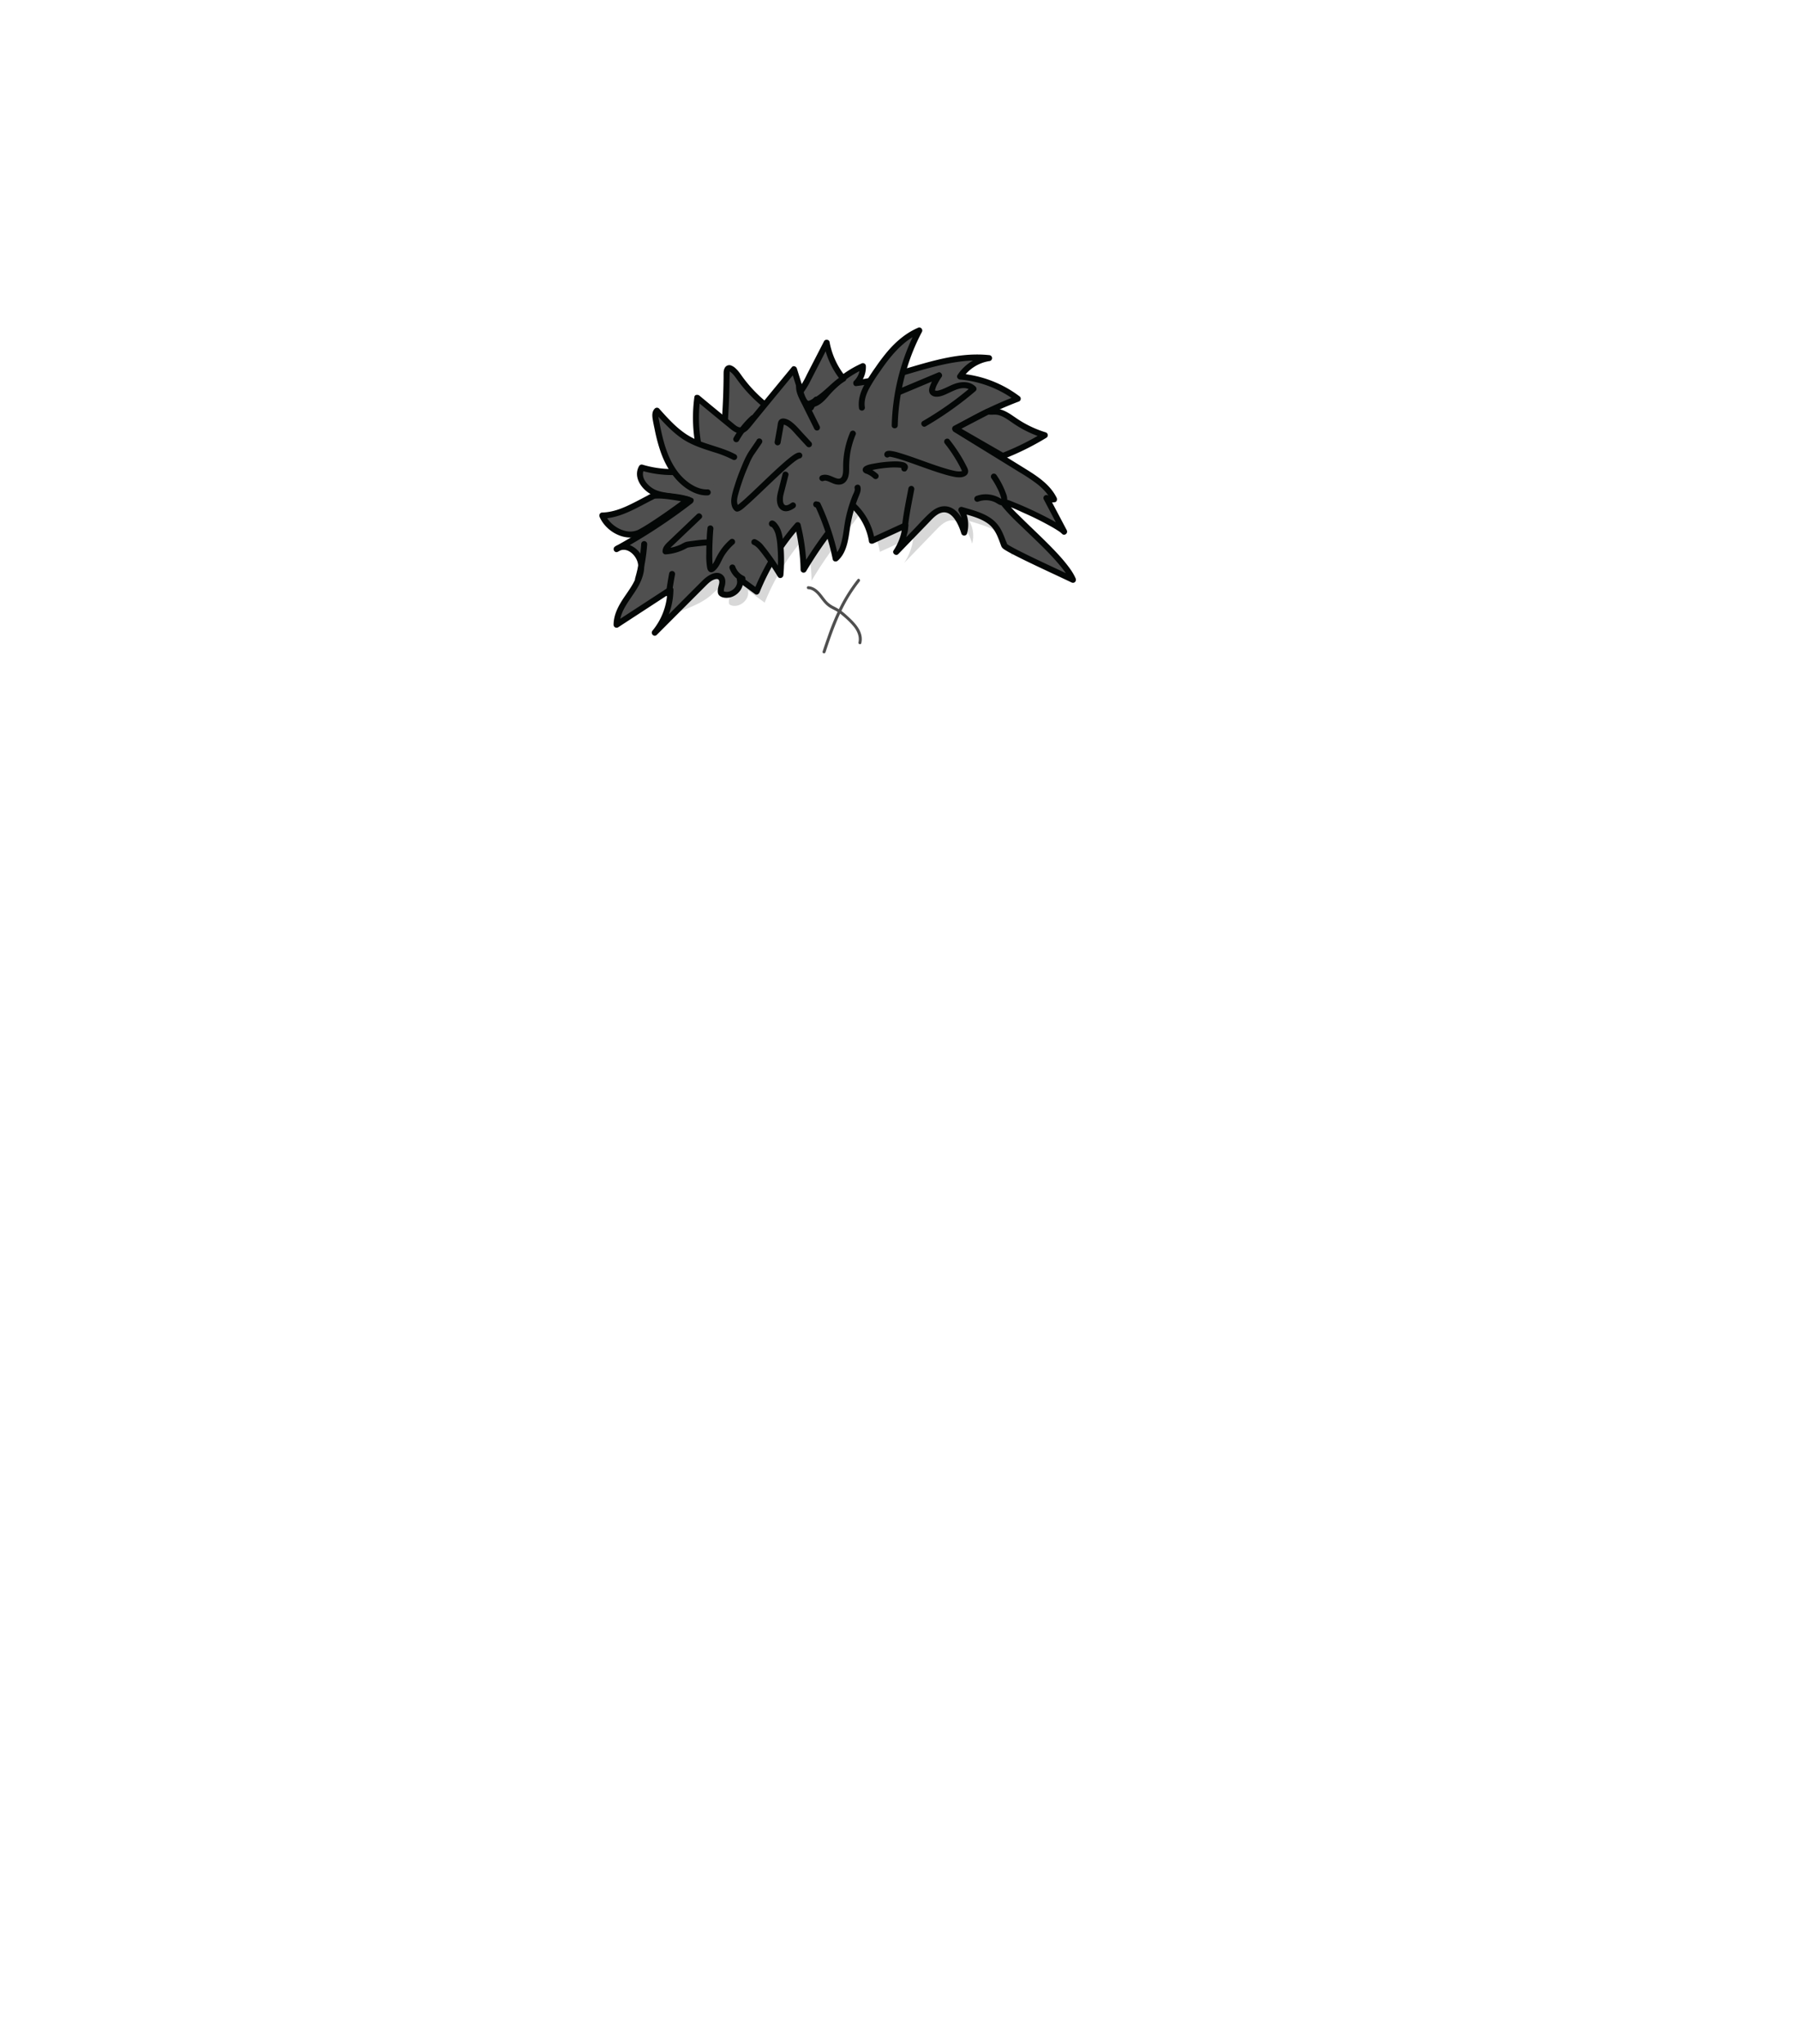<svg id="Hat1" xmlns="http://www.w3.org/2000/svg" viewBox="0 0 1801 2046">
  <g>
    <g>
      <path d="M725.44,424.55q1.9-25.62,2-51.33c0-2,.6-4.68,2.61-4.75a3.47,3.47,0,0,1,1.82.61c3.64,2.13,6.08,5.77,8.55,9.19A141.16,141.16,0,0,0,776.62,413c-8.27,4.48-13.61,12.77-19.78,19.87s-14.7,13.65-24,12.47c-3.2-.41-6.47-1.91-8-4.73a14,14,0,0,1-1.29-6.6,98.06,98.06,0,0,1,.66-13.38" fill="#4f4f4f"/>
      <path d="M728.44,424.55q1-13.07,1.47-26.14c.33-8.54.32-17.09.56-25.63,0-.07,0-.69,0-.36s0-.2,0-.21a6.7,6.7,0,0,1,.23-.88c-.19.52.16-.35.18-.31.2.28-.85.43-.86.45.1-.19,2.9,2.21,3.18,2.49,2.48,2.53,4.37,5.58,6.51,8.4a143.58,143.58,0,0,0,35.35,33.25v-5.18c-9.67,5.32-15.1,15-22.57,22.71-3.41,3.52-7.43,6.83-12.13,8.41-3.93,1.32-9.87,1.8-12.7-1.83-1.59-2.06-1.28-5.55-1.27-8.08a100.84,100.84,0,0,1,.68-11c.19-1.61-1.51-3-3-3a3.07,3.07,0,0,0-3,3,99.68,99.68,0,0,0-.67,10.51c0,3.14-.14,6.54,1,9.51,2.37,6,9.19,8.31,15.21,7.75,12.31-1.16,20.47-11.13,27.74-20,4-4.86,8.13-9.71,13.69-12.77a3,3,0,0,0,0-5.18A137.75,137.75,0,0,1,744,378.13c-2.34-3.16-4.48-6.6-7.43-9.25a12.76,12.76,0,0,0-5.36-3.28,5.2,5.2,0,0,0-5.5,2.39,10,10,0,0,0-1.29,4.94c-.08,2.23,0,4.48-.06,6.71q-.09,6.92-.31,13.83-.5,15.55-1.65,31.08a3,3,0,0,0,3,3,3.06,3.06,0,0,0,3-3Z" fill="#040706"/>
    </g>
    <g opacity="0.16">
      <path d="M1013.24,557c-7.87-23.92-14-27-42.9-35.51a29.51,29.51,0,0,1,2.88,22.67c-3.24-10.93-9.77-24.27-21.12-23.28-5.94.51-10.63,5.07-14.77,9.35l-32.19,33.28a55.93,55.93,0,0,0,9.31-26.54l-33.62,15.41a60.67,60.67,0,0,0-20.65-37l-6.32,8.57a391.7,391.7,0,0,0-41.38,57.33,200.83,200.83,0,0,0-5.85-44.59,228.79,228.79,0,0,0-41.1,66.51l-16.92-12.42c2.89,9.56-9.8,19.43-18.35,14.27-2.25-4.49,2.61-10.22.33-14.69-2.92-5.72-11.59-1.64-16.13,2.91-17,17-41.2,16.73-58.22,33.77,10-11.94,22.91-10.15,22.93-25.76-17.95,11.71,22-47,4.07-35.24,0-11.31-51,49.09-44.68,39.74s12.67-20,11.12-31.2c0,0,166.56-84.54,229.56-84.54s106,5,122,29S1013.24,557,1013.24,557Z" fill="#040706"/>
    </g>
    <g>
      <path d="M809.23,589.77c4.73.25,8.32,4,11.06,7.49,3.1,4,5.87,8,10.23,10.77,2.17,1.36,4.52,2.41,6.75,3.68a39.73,39.73,0,0,1,6.26,4.53,85.38,85.38,0,0,1,11.19,11c3.48,4.37,6,10.07,4.67,15.72-.43,1.88,2.46,2.68,2.89.79,2.65-11.58-6.57-20.5-14.32-27.55a67.74,67.74,0,0,0-6.42-5.31,69.93,69.93,0,0,0-7.29-4.16,24.5,24.5,0,0,1-6.46-4.79c-1.82-2-3.35-4.16-5-6.28-3.4-4.39-7.72-8.56-13.57-8.87-1.93-.1-1.93,2.9,0,3Z" fill="#4f4f4f"/>
      <path d="M858.53,579.84a164.62,164.62,0,0,0-16.81,26.07A238.56,238.56,0,0,0,829.37,635c-2,5.68-4,11.41-5.85,17.14-.61,1.84,2.29,2.62,2.89.8,6.48-19.64,13.37-39.24,24.36-56.88a162,162,0,0,1,9.88-14.1c1.18-1.5-.93-3.64-2.12-2.12Z" fill="#4f4f4f"/>
    </g>
    <g>
      <path d="M852.18,504.31a60.67,60.67,0,0,1,20.65,37l33.62-15.41a55.93,55.93,0,0,1-9.31,26.54l32.19-33.28c4.14-4.28,8.83-8.84,14.77-9.35,11.35-1,17.88,12.35,21.12,23.28a29.51,29.51,0,0,0-2.88-22.67c28.9,8.51,35,11.59,42.9,35.51,1.06,3.21,51.7,26.22,69,34.5-9.51-22.43-56.39-59-71-78.5,10.39,2.08,54.77,22.67,62.09,30.32q-8.88-16.87-17.78-33.75a11.88,11.88,0,0,0,7.67,1.25c-6.14-12.77-18.82-20.88-30.88-28.32l-67.78-41.79a369,369,0,0,1,62.32-30.61,110.44,110.44,0,0,0-57.7-22.14,42,42,0,0,1,29-18.47c-45.11-4.9-88,19.82-133.06,25a22.22,22.22,0,0,0,6.72-17,102.77,102.77,0,0,0-36.65,27.77c-5.2,6.22-13.53,13.78-20,8.87-2.42-1.84-3.46-4.93-4.37-7.83l-8-25.72-46.28,56.26c-1.7,2.07-3.61,4.27-6.24,4.82-3.42.71-6.66-1.64-9.38-3.85q-17.5-14.25-34.86-28.7a148.16,148.16,0,0,0,7.08,69.41,105.27,105.27,0,0,1-62.73.5c-6,9.91,4.15,22.52,15.18,26.05s23.33,2.33,33.91,7a561.08,561.08,0,0,1-74.3,48.55c9.06-6.77,22.91,2.67,24.47,13.87s-4.76,21.85-11.12,31.2S617.25,614,617.31,625.33l53.86-35.12a67.68,67.68,0,0,1-15.74,43.09l51-51.1c4.54-4.55,13.21-8.63,16.13-2.91,2.28,4.47-2.58,10.2-.33,14.69,8.55,5.16,21.24-4.71,18.35-14.27l16.92,12.42a228.79,228.79,0,0,1,41.1-66.51,200.83,200.83,0,0,1,5.85,44.59,391.7,391.7,0,0,1,41.38-57.33Z" fill="#4f4f4f"/>
      <path d="M850.06,506.43a58.73,58.73,0,0,1,19.88,35.72c.32,2.09,2.85,2.51,4.4,1.79L908,528.53l-4.51-2.59a53.88,53.88,0,0,1-8.9,25c-1.89,2.86,2.36,6.06,4.71,3.63l20.2-20.88,9.47-9.79c2.82-2.91,5.57-6.1,8.92-8.44,13.23-9.21,21.36,8.06,24.48,18.43a3,3,0,0,0,5.79,0,33.13,33.13,0,0,0-3.19-25l-3.39,4.41c9.36,2.75,20.13,5.16,28,11.2,7.05,5.4,9.76,13.91,12.7,21.92.81,2.23,2.73,3.36,4.69,4.55,3,1.83,6.16,3.44,9.3,5.05,9.2,4.71,18.54,9.13,27.88,13.54,9.51,4.49,19.07,8.89,28.55,13.44,2.85,1.36,5.3-1.35,4.1-4.1-2.33-5.42-5.89-10.23-9.54-14.82-4.53-5.68-9.5-11-14.57-16.21-10.88-11.16-22.4-21.68-33.4-32.71a141.33,141.33,0,0,1-13.44-14.77l-3.38,4.41c7.86,1.63,15.55,5.49,22.83,8.76a307.87,307.87,0,0,1,28.86,14.54c1.92,1.12,3.82,2.27,5.66,3.52a17.85,17.85,0,0,1,3.41,2.73c2.44,2.49,6.28-.67,4.72-3.64L1050.14,497l-4.11,4.11a16.27,16.27,0,0,0,10,1.56c2.07-.29,2.55-2.89,1.8-4.41-6.22-12.65-18.21-20.85-29.84-28.09-14.79-9.2-29.66-18.29-44.48-27.43l-25.42-15.67v5.18A369.51,369.51,0,0,1,1019.68,402a3,3,0,0,0,.72-5.48,114.21,114.21,0,0,0-59.22-22.55c.87,1.5,1.73,3,2.59,4.51A39.51,39.51,0,0,1,991,361.35a3,3,0,0,0,2.15-3.29,3,3,0,0,0-2.95-2.6c-35.75-3.74-69.79,10.42-103.74,19.21a219.64,219.64,0,0,1-29.32,5.79l2.12,5.12a25.61,25.61,0,0,0,7.6-19.09,3,3,0,0,0-4.52-2.59,106.11,106.11,0,0,0-32.17,22.59c-4.3,4.42-7.88,9.87-13.14,13.26-2,1.29-4.65,2.65-7,1.57-2.72-1.24-3.56-4.67-4.37-7.25q-4-12.65-7.91-25.29c-.62-2-3.51-3.16-5-1.32L758.87,408.6l-8.39,10.2c-1.35,1.64-2.69,3.29-4.05,4.92a14.36,14.36,0,0,1-3.51,3.49c-3.29,1.9-6.88-1.72-9.27-3.66q-5.25-4.28-10.48-8.57-11.53-9.45-23-19c-1.5-1.25-4.68-1.14-5,1.32a152.66,152.66,0,0,0,7.07,71l2.1-3.69a103.21,103.21,0,0,1-61.14.49,3,3,0,0,0-3.38,1.38c-6.09,10.65,1.91,22.46,11.26,27.91,11.82,6.89,26.54,4,38.91,9.27V498.5a566.75,566.75,0,0,1-74.3,48.55l3,5.18c9-6.4,19.76,4.66,20.16,13.62.65,14.36-10.7,25.93-17.53,37.49-4,6.73-7,14.07-7.05,22a3,3,0,0,0,4.51,2.59l53.86-35.11-4.51-2.6a65,65,0,0,1-14.87,41c-2.42,2.92,1.47,7,4.25,4.24l49.12-49.19c2.74-2.74,5.63-5.55,9.53-6.51,3.52-.88,4.42,1.41,3.72,4.58-.76,3.44-2.85,9.28.52,12,2.81,2.3,7.34,2.42,10.69,1.59,8.17-2,14.67-10.52,12.37-19l-4.41,3.38L756,594.72c1.73,1.27,3.76-.19,4.41-1.79a226.06,226.06,0,0,1,40.32-65.18l-5-1.33a200.23,200.23,0,0,1,5.75,43.79,3,3,0,0,0,5.59,1.52,389.63,389.63,0,0,1,28.3-41.46c4.34-5.54,9.23-10.71,13.43-16.35,2-2.69,4-5.4,6-8.1,2.29-3.11-2.91-6.11-5.18-3-2,2.7-3.88,5.49-6,8.1-4.42,5.54-9.17,10.86-13.53,16.47a400.59,400.59,0,0,0-28.2,41.34l5.59,1.51a208.6,208.6,0,0,0-6-45.38,3,3,0,0,0-5-1.33,235.12,235.12,0,0,0-41.86,67.84l4.41-1.8-16.93-12.42c-2.2-1.61-5,1-4.41,3.39,1.66,6.1-4.83,12.35-10.83,11.87-.75-.06-1.39-.36-2.12-.47s-.06-.61,0,.17c0-.32-.08-.57-.09-.92,0-2,.81-3.95,1.18-5.87.71-3.63.37-7.52-2.69-10-6.14-5-14.95,1-19.44,5.42q-11.82,11.79-23.6,23.64-13.4,13.41-26.8,26.83l4.25,4.24a71.53,71.53,0,0,0,16.62-45.21,3,3,0,0,0-4.52-2.59L615.8,622.74l4.51,2.59c.14-16,13.69-27.84,20.23-41.48,3.29-6.85,5.46-14.65,3.83-22.27A23,23,0,0,0,634,547.4c-5.55-3.49-12.78-4.29-18.31-.35-3.11,2.2-.42,7.06,3,5.18A566.75,566.75,0,0,0,693,503.68c1.53-1.18,2.33-4.18,0-5.18-5.63-2.41-11.48-3.47-17.52-4.25s-12.28-1.25-18-3.39C649.79,488,640,478.31,645,469.53l-3.39,1.38a108.92,108.92,0,0,0,64.32-.5,3,3,0,0,0,2.1-3.69A146,146,0,0,1,701,398.91l-5,1.32q10.93,9.11,21.93,18.13,5.58,4.59,11.18,9.15c3.06,2.49,6.25,5.43,10.28,6.11s7.38-1.24,10-4.11c3-3.28,5.72-6.89,8.55-10.34Q767,408.1,776.12,397L797,371.7l-5-1.32q3.9,12.42,7.78,24.86c1.93,6.13,5.21,12.95,12.78,12.43,6.58-.44,12.11-5.81,16.19-10.53A115.35,115.35,0,0,1,844,382.06a101.28,101.28,0,0,1,21.39-13l-4.51-2.59A19.62,19.62,0,0,1,855,381.33c-1.69,1.68-.57,5.44,2.12,5.13,35.48-4.17,68.35-19.86,103.71-24.47a125.3,125.3,0,0,1,29.35-.53c-.27-2-.53-3.93-.8-5.9a45.27,45.27,0,0,0-30.81,19.85c-1.35,2.06.49,4.34,2.59,4.52a108.58,108.58,0,0,1,56.19,21.73l.72-5.49A377.8,377.8,0,0,0,955,427.09a3,3,0,0,0,0,5.18L999,459.34l21.56,13.3a185.83,185.83,0,0,1,17.43,11.55c6,4.7,11.29,10.22,14.69,17.12l1.79-4.41a9,9,0,0,1-5.36-1,3,3,0,0,0-4.1,4.11l17.78,33.75,4.72-3.63a42.19,42.19,0,0,0-8.46-6.11c-4.32-2.61-8.78-5-13.28-7.28-9.92-5.06-20.06-9.76-30.41-13.88a69,69,0,0,0-11.27-3.83c-2.27-.47-5.09,2.14-3.39,4.41,8,10.67,18.12,19.76,27.7,29,11.14,10.72,22.51,21.37,32.45,33.24,4.17,5,8.22,10.29,10.8,16.28l4.11-4.1c-17.85-8.56-35.92-16.66-53.62-25.55-3.5-1.77-7-3.55-10.41-5.49-1.1-.62-2.19-1.27-3.25-2l-.6-.42c.68.49.14,0,.09,0a1.28,1.28,0,0,1-.29-.28c0-.14.59.76.51.95.28-.65-1.16-3.41-1.42-4.12q-.66-1.86-1.41-3.69a66.81,66.81,0,0,0-3-6.61,33.83,33.83,0,0,0-7.33-9.48c-8.71-7.63-21-10.51-31.81-13.7a3,3,0,0,0-3.39,4.41,26.88,26.88,0,0,1,2.58,20.35h5.79c-2.92-9.71-8.36-22.94-19.59-25.19-6.52-1.3-12.36,1.67-17.15,5.88-5.86,5.15-11.06,11.18-16.48,16.78L895,550.36l4.71,3.64a60.28,60.28,0,0,0,9.72-28.06c.22-2.49-2.66-3.44-4.52-2.59l-33.62,15.41,4.41,1.8a63.69,63.69,0,0,0-21.42-38.37C851.38,499.69,847.12,503.91,850.06,506.43Z" fill="#040706"/>
    </g>
    <g>
      <path d="M760.24,442l-9,13.16a207.44,207.44,0,0,0-15,39.09c-1.37,5-2.26,11.19,1.51,14.79,2.95,2.82,54.25-52.63,62.54-53" fill="#4f4f4f"/>
      <path d="M757.65,440.45q-3.57,5.24-7.15,10.46c-4.08,6-6.78,12.87-9.47,19.55q-3,7.35-5.36,14.92c-1.47,4.64-3,9.37-3.55,14.24-.42,4,.33,9.13,3.78,11.77,1.41,1.07,3,.77,4.51,0,2.6-1.28,4.87-3.48,7-5.36,3.48-3,6.85-6.19,10.2-9.35,8.29-7.82,16.44-15.77,24.83-23.47,3.6-3.31,7.24-6.58,11-9.66l1.11-.88.54-.42.17-.13c.65-.49,1.31-1,2-1.43s1.16-.77,1.77-1.12l.73-.4.34-.16c.57-.3-.64.2-.28.11.2-.05.41-.14.61-.2.71-.25-.38,0-.23,0a3.08,3.08,0,0,0,3-3,3,3,0,0,0-3-3c-2.73.17-5.19,2-7.32,3.54-3.55,2.61-6.9,5.49-10.19,8.42-8.26,7.34-16.19,15.05-24.19,22.67-3.69,3.51-7.38,7-11.13,10.46-1.52,1.38-3,2.76-4.59,4.09l-2,1.66-.8.65s-.41.31-.41.32.63-.48.31-.25l-.28.22c-.46.34-.92.67-1.39,1a6.17,6.17,0,0,0-1.08.6c.28-.3.85-.25.27-.14a2.33,2.33,0,0,1,1.2,0c-.33-.09.87.42.6.26a6.52,6.52,0,0,0,.54.42,4.52,4.52,0,0,0-.49-.5,6.2,6.2,0,0,1-1-1.94c-1-3.49.18-7.53,1.22-11.23,1.4-4.93,3-9.82,4.73-14.63s3.61-9.38,5.69-14a56.49,56.49,0,0,1,4.35-8.74l7.82-11.43.66-1a3,3,0,0,0-1.07-4.1,3.06,3.06,0,0,0-4.11,1.07Z" fill="#040706"/>
    </g>
    <path d="M878.72,474.49a38.42,38.42,0,0,0-6.09-4.44,21.37,21.37,0,0,0-3.39-1.51l-.68-.23c-.56-.16.67.32.29.13s-.54-.47.13.17c-.34-.32.41.6.31.43s.32.89.22.53a2.74,2.74,0,0,1-.2,1.91c.12-.21-.62.73-.32.42s-.5.3-.33.24a5.19,5.19,0,0,0,.5-.31c.2-.11,1-.37.39-.19s.3-.11.5-.18.67-.23,1-.33c1.68-.51,3.4-.89,5.12-1.24,2.12-.42,4.25-.75,6.38-1.06.52-.07-.63.08.22,0l.82-.11,1.75-.2c1.13-.12,2.26-.23,3.4-.32a66,66,0,0,1,12.17-.08c.76.07-.62-.11,0,0l.58.1a9.93,9.93,0,0,1,1.11.24,4.41,4.41,0,0,0,.93.31c-.18.1-.79-.43-.26-.09a1.92,1.92,0,0,0,.31.18c.49.2-.63-.55-.26-.2s-.23-.33-.24-.33c.27.43-.1-.29-.14-.42.11.33,0,.59,0-.45,0,.56.29-.95,0-.15.38-1,.24-.57.09-.29s-.56.74.14-.14a3.1,3.1,0,0,0,0,4.24c1,1,3.24,1.28,4.25,0,1.34-1.7,2.07-3.7.93-5.74A6.65,6.65,0,0,0,904,462.6c-4.07-1-8.56-.84-12.72-.6a126,126,0,0,0-15.36,1.85c-3.29.6-7.32,1.16-10.19,3-2.09,1.36-2.93,4-1,5.95a7.06,7.06,0,0,0,2.92,1.49,22.73,22.73,0,0,1,6.84,4.41,3.08,3.08,0,0,0,4.24,0,3,3,0,0,0,0-4.24Z" fill="#040706"/>
    <path d="M946.06,444.16a148.09,148.09,0,0,1,12.25,18.06c.9,1.57,1.78,3.15,2.62,4.75.74,1.42,1.34,3,2.18,4.36.52.83-.07.3.17.21l.26-.41c.2-.09.13-.05-.2.14s-.89.36-1.38.48l-.54.12c-.51.15.92,0,0,0a21.2,21.2,0,0,1-3.08-.11l-.29,0c-.59-.05.78.12.19,0l-1-.14c-.69-.12-1.37-.25-2-.39-3.31-.69-6.56-1.62-9.79-2.6-15.19-4.61-29.86-10.8-45.08-15.31a49.91,49.91,0,0,0-8.71-2c-2.06-.24-5-.08-6,2.12a3.1,3.1,0,0,0,1.08,4.11,3,3,0,0,0,4.1-1.08c.24-.5-.44.5-.29.35.32-.33-.81.53-.32.26.16-.09-1,.35-.34.16s-.23,0-.25,0c.3,0,.65,0,1,0l.61,0,.33,0c.7.06-.71-.13-.22,0,2.58.52,5.11,1.11,7.64,1.86,7.44,2.22,14.73,4.91,22,7.51,7.87,2.8,15.74,5.63,23.74,8,3.22,1,6.47,1.86,9.77,2.5a24.87,24.87,0,0,0,7.44.64c3-.34,6.53-1.71,7.2-5,.44-2.17-.65-4.15-1.59-6s-1.91-3.75-2.93-5.59a156.6,156.6,0,0,0-14.3-21.24c-1-1.27-3.19-1.05-4.25,0a3.09,3.09,0,0,0,0,4.24Z" fill="#040706"/>
    <path d="M792.34,503.32c-1.45,1-3.18,2.27-5,2.43a3.43,3.43,0,0,1-1.66-.3c.58.25-.17-.14-.23-.17-.28-.2-.28-.2,0,0-.13-.12-.25-.23-.37-.36-.43-.37.16.35-.17-.19-.16-.27-.31-.53-.45-.8s-.08-.16,0,.1c-.07-.17-.13-.34-.19-.52s-.16-.54-.23-.82c0-.1-.22-1.22-.15-.65,0-.29-.06-.6-.08-.9,0-.73,0-1.45,0-2.18a16.06,16.06,0,0,1,.51-3.67c.46-2,1-4,1.52-6q1.73-6.75,3.44-13.49c1-3.74-4.83-5.34-5.78-1.6l-3.93,15.42c-1,3.78-2,7.6-1.75,11.54.23,3.6,1.4,7.27,4.59,9.31,4.29,2.73,9.17.55,12.94-2a3.08,3.08,0,0,0,1.08-4.11,3,3,0,0,0-4.11-1.07Z" fill="#040706"/>
    <path d="M850.9,433.21a87.8,87.8,0,0,0-6.83,33c0,2.15.06,4.29-.13,6.43a11.48,11.48,0,0,1-.4,2.43,6.15,6.15,0,0,1-.85,2.26,5.14,5.14,0,0,1-.32.49c-.29.43.46-.45-.15.18-.13.13-.86.73-.48.47a5.09,5.09,0,0,1-.5.3c-.79.45.23-.05-.26.13-.24.08-.48.13-.72.2-.53.14.09,0-.22,0a8.2,8.2,0,0,1-1.31,0c.48.06-.48-.12-.68-.17a13.3,13.3,0,0,1-1.48-.46l-.59-.22-.47-.19c-4.55-1.91-8.85-4.19-13.76-2a3,3,0,0,0-1.07,4.1,3.06,3.06,0,0,0,4.1,1.08c-.54.24,1.19-.25.44-.14a7.24,7.24,0,0,1,1.14,0c.87,0-.3-.08.21,0l.72.15a14.64,14.64,0,0,1,1.47.44,22.73,22.73,0,0,1,2.23.92c1.13.5,2.25,1,3.39,1.45,4.07,1.58,8.9,1.65,12.08-1.79s3.57-8.23,3.62-12.58a101.53,101.53,0,0,1,1.11-16.16,86,86,0,0,1,5.5-18.72c.63-1.5-.68-3.3-2.1-3.69a3.07,3.07,0,0,0-3.69,2.09Z" fill="#040706"/>
    <path d="M896.51,397.2l44.41-18.62-3.39-4.41a52.72,52.72,0,0,0-6.68,12.77c-.94,2.6-1.23,5.41.65,7.68a7.72,7.72,0,0,0,5.67,2.46c4.44.26,9-2.07,12.93-3.89s7.67-3.77,11.91-4.48c3.7-.62,7.83-.1,10.48,2.64v-4.24a325.29,325.29,0,0,1-37.35,27.55q-5.61,3.57-11.37,6.89c-3.34,1.94-.32,7.12,3,5.18a338.25,338.25,0,0,0,39.48-26.8q5.31-4.19,10.45-8.58a3,3,0,0,0,0-4.24c-5.79-6-15.07-5.32-22.21-2.46-4,1.62-7.83,3.78-11.92,5.26a30.71,30.71,0,0,1-3.1.94,5.78,5.78,0,0,1-2,.24,3.51,3.51,0,0,1-1.31-.25s-.42-.25-.16-.1-.12,0,0-.07.1.41.11.2a3.87,3.87,0,0,1,0-.59,23.81,23.81,0,0,1,2.61-6.49,49.71,49.71,0,0,1,4-6.59c1.44-2-1-5.41-3.39-4.41l-44.41,18.62a3.1,3.1,0,0,0-2.09,3.69c.38,1.41,2.18,2.73,3.69,2.1Z" fill="#040706"/>
    <path d="M708.35,528.17a101.85,101.85,0,0,0-.83,10.47c-.28,5.35-.45,10.71-.45,16.06a70.59,70.59,0,0,0,.83,13.47c.3,1.56.88,3.28,2.33,4.15,3.2,1.9,6.58-2.09,8.25-4.36,2.76-3.76,4.29-8.33,6.81-12.26a53.06,53.06,0,0,1,9.83-11.31,3,3,0,0,0-4.24-4.24,58.57,58.57,0,0,0-8.87,9.74,71.5,71.5,0,0,0-6.1,10.56,26.63,26.63,0,0,1-2.59,4.45,11.37,11.37,0,0,1-1.59,1.64c-.1.08-1,.59-.94.61-.07-.2,1.21-.33,1.21-.33a2.81,2.81,0,0,1,1.7.64c.94,1,.23.08.15.07.13,0,.29.89.15.33,0-.12-.07-.23-.1-.35-.09-.3-.16-.62-.22-.93s-.11-.66-.16-1,.09.78,0,0c0-.22,0-.45-.07-.67-.1-1-.16-1.91-.21-2.86-.13-2.33-.17-4.67-.17-7,0-5.07.14-10.13.39-15.18.11-2.28.23-4.55.4-6.82.06-.82.12-1.65.2-2.47,0-.3.06-.6.09-.9,0-.11,0-.23,0-.34,0-.29-.15,1-.05.39a3.1,3.1,0,0,0-2.1-3.69c-1.42-.39-3.44.49-3.69,2.1Z" fill="#040706"/>
    <path d="M697.76,514.69l-19.25,18.38-9.54,9.1c-2.81,2.68-5.64,5.61-5.68,9.75a3,3,0,0,0,3,3,50.39,50.39,0,0,0,13.37-2.73,51.09,51.09,0,0,0,6.62-2.87l1.37-.74c.19-.11,1.32-.66.51-.34s.18,0,.39-.07c.81-.19,1.64-.31,2.47-.44l1.65-.24c.54-.07-.5.07.29,0l1-.13c2.65-.34,5.29-.63,7.94-.9,1.77-.18,3.56-.43,5.34-.46,3.86-.08,3.87-6.08,0-6A119.93,119.93,0,0,0,695,541.2c-2.41.29-4.83.57-7.22,1-2.73.51-5,2.27-7.53,3.35a44,44,0,0,1-14,3.35l3,3a5.18,5.18,0,0,1,1.58-3.18c1.18-1.31,2.51-2.49,3.78-3.7l9.18-8.76L702,518.93c2.8-2.67-1.45-6.91-4.24-4.24Z" fill="#040706"/>
    <path d="M992.4,478.54a76.8,76.8,0,0,1,5.83,9.85,45,45,0,0,1,4,10c0,.15.06.3.08.45,0-.07,0-.38,0,0s0,.61,0,.91,0,0,0-.07c0,.13-.06.27-.1.4-.11.39,0-.11.06-.1.16.08-.43.25,0,0,.67-.36.84-.13.15-.53s-1.46-.92-2.23-1.34a28.31,28.31,0,0,0-10.5-3.21,26.83,26.83,0,0,0-12.11,1.49,3.07,3.07,0,0,0-2.09,3.69,3,3,0,0,0,3.69,2.09,21.74,21.74,0,0,1,16,.16c1.71.68,3.14,1.79,4.77,2.59a5.64,5.64,0,0,0,6.42-.54,6.67,6.67,0,0,0,1.94-4.78,14,14,0,0,0-1.08-5.26c-.74-2.08-1.58-4.12-2.48-6.14a76.82,76.82,0,0,0-7.17-12.68,3.08,3.08,0,0,0-4.1-1.08,3,3,0,0,0-1.08,4.1Z" fill="#040706"/>
    <g>
      <path d="M1004,456.44a262.54,262.54,0,0,0,42-20.81,107.06,107.06,0,0,1-29.4-14c-6.66-4.52-13.62-10.06-21.65-9.51l-6.14,0L956.24,429Z" fill="#4f4f4f"/>
      <path d="M1004.76,459.34a269.54,269.54,0,0,0,42.71-21.12,3,3,0,0,0-.71-5.48,108.85,108.85,0,0,1-30.39-14.89c-4.38-3-8.83-6.16-14-7.78-3.58-1.13-7.24-1-10.93-1-1.39,0-2.94-.22-4.22.39-.23.11-.46.24-.68.36l-4.82,2.5-16,8.32-11,5.74a3,3,0,0,0,0,5.18l16.1,9.26,25.68,14.79,5.94,3.42c3.35,1.93,6.38-3.25,3-5.18l-16.1-9.26L963.7,429.8l-5.94-3.42v5.18l28.47-14.82,4-2.1-1.51.41c2,0,4,.06,5.94,0a17.9,17.9,0,0,1,4.57.34,23.69,23.69,0,0,1,5.82,2.3c4,2.16,7.63,5,11.43,7.46a109.18,109.18,0,0,0,12.88,7.24,113.89,113.89,0,0,0,15.75,6.09l-.72-5.48a261.31,261.31,0,0,1-41.27,20.51,3.09,3.09,0,0,0-2.1,3.69A3,3,0,0,0,1004.76,459.34Z" fill="#040706"/>
    </g>
    <g>
      <path d="M708.5,492.84c-5.62.32-11.17-1.54-16.08-4.29-11.74-6.55-20.16-18-25.51-30.32s-7.95-25.67-10.47-38.88c-.55-2.89-.92-6.35,1.27-8.31,9.89,11.07,20.08,22.37,33.17,29.37,13.87,7.41,30.09,9.49,43.94,16.93" fill="#4f4f4f"/>
      <path d="M708.5,489.84c-6.77.31-13.09-2.57-18.53-6.36a52.58,52.58,0,0,1-12.37-12.4c-8-11.11-12.23-24.26-15.22-37.51-.92-4.08-1.73-8.18-2.52-12.29a42,42,0,0,1-.81-4.81,8.51,8.51,0,0,1,.07-2,2.13,2.13,0,0,1,.71-1.28h-4.24c8,8.93,16.07,17.84,25.83,24.86,10,7.2,21.55,10.83,33.15,14.53a111.3,111.3,0,0,1,18.73,7.38,3,3,0,1,0,3-5.18c-10.76-5.74-22.72-8.39-34.09-12.58a74.2,74.2,0,0,1-15.51-7.75,94,94,0,0,1-13.22-10.92c-4.78-4.65-9.24-9.61-13.68-14.58a3,3,0,0,0-4.24,0c-2.75,2.66-2.78,6.45-2.25,10,.56,3.78,1.41,7.54,2.18,11.27A167.62,167.62,0,0,0,661.63,453c4.78,13.29,12.22,25.76,23.58,34.41,6.61,5,14.82,8.83,23.29,8.44a3.08,3.08,0,0,0,3-3,3,3,0,0,0-3-3Z" fill="#040706"/>
    </g>
    <path d="M817,507.84c3.86,0,3.86-6,0-6s-3.87,6,0,6Z" fill="#040706"/>
    <g>
      <path d="M818.71,505.18a241.75,241.75,0,0,1,17.85,53.91c8.83-7.71,9.8-20.77,11.62-32.35a138.23,138.23,0,0,1,9.12-32.09c.88-2.11,1.83-4.41,1.17-6.6" fill="#4f4f4f"/>
      <path d="M816.12,506.7a240.1,240.1,0,0,1,17.55,53.19c.48,2.35,3.45,2.72,5,1.33,7-6.2,9.49-15.49,11-24.36.8-4.8,1.38-9.64,2.32-14.43a139.13,139.13,0,0,1,4.27-16.4q1.47-4.47,3.23-8.84c1.31-3.24,2.8-6.36,1.9-9.93-1-3.74-6.74-2.16-5.79,1.59.57,2.23-1.17,4.95-2,7q-1.5,3.72-2.77,7.51A137.45,137.45,0,0,0,846.56,519c-1.87,8.91-2.28,18.2-5.15,26.88a24.92,24.92,0,0,1-7,11.1l5,1.33a246.86,246.86,0,0,0-18.16-54.63,3,3,0,0,0-4.11-1.08,3.07,3.07,0,0,0-1.07,4.11Z" fill="#040706"/>
    </g>
    <path d="M867.5,407.51c3.86,0,3.87-6,0-6s-3.87,6,0,6Z" fill="#040706"/>
    <g>
      <path d="M862.88,408c-1.69-10.95,4.58-21.39,10.67-30.63,12.3-18.65,26.1-38,46.72-46.6a215.34,215.34,0,0,0-24.53,95" fill="#4f4f4f"/>
      <path d="M865.77,407.19c-.93-6.42,1.44-12.86,4.38-18.44A176,176,0,0,1,880.78,372c6.85-10,14.29-19.81,23.56-27.74a64.3,64.3,0,0,1,16.72-10.56l-3.39-4.41a220,220,0,0,0-23.29,74.45,214.28,214.28,0,0,0-1.64,22.08c-.09,3.86,5.91,3.86,6,0a213.7,213.7,0,0,1,15.16-74.1,206.32,206.32,0,0,1,9-19.4,3,3,0,0,0-.24-3.33,2.94,2.94,0,0,0-3.15-1.08c-12.26,5.16-22.39,13.8-31,23.87a197.46,197.46,0,0,0-12,15.88,193,193,0,0,0-11.11,17.33c-4,7.39-6.63,15.37-5.4,23.84.23,1.61,2.26,2.49,3.69,2.1a3.08,3.08,0,0,0,2.09-3.69Z" fill="#040706"/>
    </g>
    <g>
      <path d="M844.26,379a79.3,79.3,0,0,1-16.68-36L806,384.94l-4.78,7s3,12.54,8,12.27,17.17-10.05,23.59-16.16A70.35,70.35,0,0,1,844.26,379Z" fill="#4f4f4f"/>
      <path d="M846.38,376.9a77,77,0,0,1-15.91-34.67c-.47-2.52-4.35-2.93-5.48-.72L807.74,375a96.28,96.28,0,0,1-5.69,10.42L799.62,389c-.82,1.2-1.6,2.1-1.27,3.73a33.46,33.46,0,0,0,1.91,5.78c1.25,3,2.91,6.45,6,8,3.28,1.64,6.87-.06,9.8-1.69a79.69,79.69,0,0,0,10.88-7.64c6.43-5.16,11.92-11.48,18.87-15.59,3.32-2,.31-7.15-3-5.18-7.49,4.42-13.34,11.12-20.08,16.52a64.11,64.11,0,0,1-11.49,7.64c-.15.08-.68.29-.07.05l-.64.24a8.1,8.1,0,0,1-1,.3,1.73,1.73,0,0,0-.45.1c-.33.18.77-.08.21,0-.36,0-.6-.18.07.06a4.44,4.44,0,0,0-.52-.15c.8.2,0,0-.27-.24.71.45-.26-.31-.46-.51s-.19-.23-.28-.34c.48.57,0,0-.08-.13-.26-.41-.52-.81-.76-1.24s-.46-.87-.68-1.32c-.1-.23-.2-.46-.31-.68-.27-.58.17.46-.08-.19-.32-.85-.64-1.69-.92-2.55s-.58-1.84-.8-2.78c-.1.77-.2,1.54-.31,2.31a87.76,87.76,0,0,0,5.92-9.24l13-25.36,7.38-14.34-5.49-.72a83.06,83.06,0,0,0,17.46,37.32,3,3,0,0,0,4.24,0A3.07,3.07,0,0,0,846.38,376.9Z" fill="#040706"/>
    </g>
    <g>
      <path d="M640.88,532.71C627.46,539.8,609,530,603,516.05c13.77-.25,26.55-6.78,38.75-13.16l12-6.28s2.26-1.36,13.87,0,21.39,3.5,21.39,3.5S656.52,524.45,640.88,532.71Z" fill="#4f4f4f"/>
      <path d="M639.37,530.12A18.92,18.92,0,0,1,632.3,532a21.17,21.17,0,0,1-7.83-1,27.81,27.81,0,0,1-7.35-3.35,30.55,30.55,0,0,1-6.44-5.36,28.09,28.09,0,0,1-5.11-7.84L603,519.05c15.84-.37,30-8.21,43.7-15.36l5.37-2.81a28,28,0,0,0,3.26-1.7c-.67.47-.74.27-.13.11.17-.05.35-.08.53-.12l.33-.05c.4-.1-.81.07-.18,0,5.8-.41,11.61.36,17.34,1.2,5,.73,10.06,1.58,15,2.66-.23-1.83-.47-3.65-.71-5.48-11.68,8.74-23.57,17.26-35.82,25.19-4,2.6-8.09,5.16-12.32,7.41a3,3,0,1,0,3,5.18,236.77,236.77,0,0,0,23-14.58c7-4.84,14-9.82,20.88-14.88l4.24-3.14a3.07,3.07,0,0,0,1.43-3,3,3,0,0,0-2.15-2.49c-4.1-.9-8.25-1.62-12.4-2.27-6.6-1-13.44-2.22-20.14-1.91a16.56,16.56,0,0,0-3.9.51,30.27,30.27,0,0,0-5,2.49c-7,3.65-13.93,7.46-21.12,10.7-7.65,3.45-15.82,6.11-24.28,6.31-2.45.06-3.49,2.46-2.59,4.51,5.17,11.75,18.28,20.84,31.28,20.5a24.62,24.62,0,0,0,10.73-2.76,3,3,0,0,0-3-5.18Z" fill="#040706"/>
    </g>
    <path d="M909.46,488.58c-2.69,14.38-5.85,28.8-6.89,43.42a3,3,0,0,0,6,0c1-14.09,4.09-28,6.67-41.83a3.08,3.08,0,0,0-2.09-3.69,3,3,0,0,0-3.69,2.1Z" fill="#040706"/>
    <path d="M820.5,426.44l-10-20.17c-1.63-3.29-3.29-6.56-4.89-9.86-1.41-2.87-2.69-5.88-2.66-9.13,0-3.86-6-3.87-6,0s1.27,7.47,2.89,10.94,3.36,6.8,5,10.19l10.48,21.06a3,3,0,0,0,4.1,1.08,3.07,3.07,0,0,0,1.08-4.11Z" fill="#040706"/>
    <path d="M814.39,409.43a30,30,0,0,1,3.43-5.67c-.15.21-.31.41-.46.61q.93-1.2,2-2.31a3,3,0,0,0-4.24-4.24,32,32,0,0,0-5.89,8.58,3.26,3.26,0,0,0-.31,2.31,3,3,0,0,0,3.69,2.1,3,3,0,0,0,1.8-1.38Z" fill="#040706"/>
    <path d="M739.59,441.35a79.59,79.59,0,0,1,16.34-20.7,3,3,0,0,0-4.24-4.25,85.2,85.2,0,0,0-17.28,21.92,3,3,0,0,0,5.18,3Z" fill="#040706"/>
    <path d="M641.73,580.17a170.21,170.21,0,0,0,6.17-35.56,3,3,0,0,0-6,0,161.89,161.89,0,0,1-6,34c-1.06,3.72,4.73,5.3,5.79,1.59Z" fill="#040706"/>
    <path d="M672.62,594.6c.84-6.35,1.91-12.88,3.1-19.25a3,3,0,1,0-5.79-1.59q-1.93,10.37-3.31,20.84c-.21,1.56,1.53,3.06,3,3a3.1,3.1,0,0,0,3-3Z" fill="#040706"/>
    <path d="M744.8,576.63a19,19,0,0,1-3.22-1.91c-.21-.16-.47-.5.06.06a3,3,0,0,0-.33-.27l-.71-.62a18.41,18.41,0,0,1-1.32-1.33l-.56-.64a4,4,0,0,0-.32-.4c.57.6.2.25.06.06a18.28,18.28,0,0,1-1-1.56c-.3-.51-.58-1-.84-1.58l-.17-.39c-.26-.54.24.61,0,.09q-.19-.48-.36-1a3,3,0,0,0-5.78,1.6,22.39,22.39,0,0,0,11.45,13,3.2,3.2,0,0,0,2.31.3,3,3,0,0,0,.72-5.48Z" fill="#040706"/>
    <path d="M781.4,443.53q1.29-7.3,2.6-14.6l.6-3.4a5,5,0,0,0,.17-1.14,1.2,1.2,0,0,1-.86.45c.39,0,.5,0,.33,0,.7.34,1.53.45,2.25.81a18.68,18.68,0,0,1,2.56,1.57c3.29,2.41,6,5.75,8.69,8.74l10,10.86a3,3,0,0,0,4.25-4.25L803.15,433c-2.6-2.84-5.12-5.81-8-8.41s-6-4.93-9.73-5.59c-2.28-.41-4.68.21-5.87,2.37-1,1.74-1,4-1.38,6q-1.29,7.29-2.6,14.59a3.09,3.09,0,0,0,2.1,3.69,3,3,0,0,0,3.69-2.09Z" fill="#040706"/>
    <g>
      <path d="M755.26,542.57c3.38,1.4,5.85,4.32,8.12,7.19a242.34,242.34,0,0,1,17.9,25.9,167.29,167.29,0,0,0-.4-33.71c-.73-6.52-2.2-13.62-7.35-17.69-.22-.18-.54-.35-.77-.18s.18.6.27.33" fill="#4f4f4f"/>
      <path d="M753.74,545.16c2.82,1.23,4.84,3.41,6.75,5.76,2.17,2.67,4.24,5.43,6.27,8.22q6.36,8.75,11.93,18c1.62,2.69,5.34,1.35,5.59-1.51a169.13,169.13,0,0,0,.2-27.38c-.56-7.43-1-16-5.4-22.35-1.16-1.68-2.94-4.1-5-4.73a3.25,3.25,0,0,0-2.68,5.89,2.92,2.92,0,0,0,3,0l.11-.08a3.1,3.1,0,0,0,1.08-4.11c-.74-1.27-2.81-2.06-4.11-1.08l-.11.09h3l-.14-.09,1.08,1.07-.08-.17.3,2.32.07-.17-2.1,2.1.25-.07h-1.59c-.61-.38-.69-.4-.24,0l.53.5a12.54,12.54,0,0,1,1,1.07,13.59,13.59,0,0,1,1.18,1.77,20,20,0,0,1,1.91,4.76,62.09,62.09,0,0,1,1.75,11.63,169.11,169.11,0,0,1-.06,29.08l5.59-1.52q-5.8-9.67-12.49-18.79c-2.23-3.05-4.5-6.08-6.91-9a21.41,21.41,0,0,0-7.7-6.38,3.1,3.1,0,0,0-4.1,1.08c-.75,1.27-.42,3.46,1.07,4.1Z" fill="#040706"/>
    </g>
  </g>
</svg>
